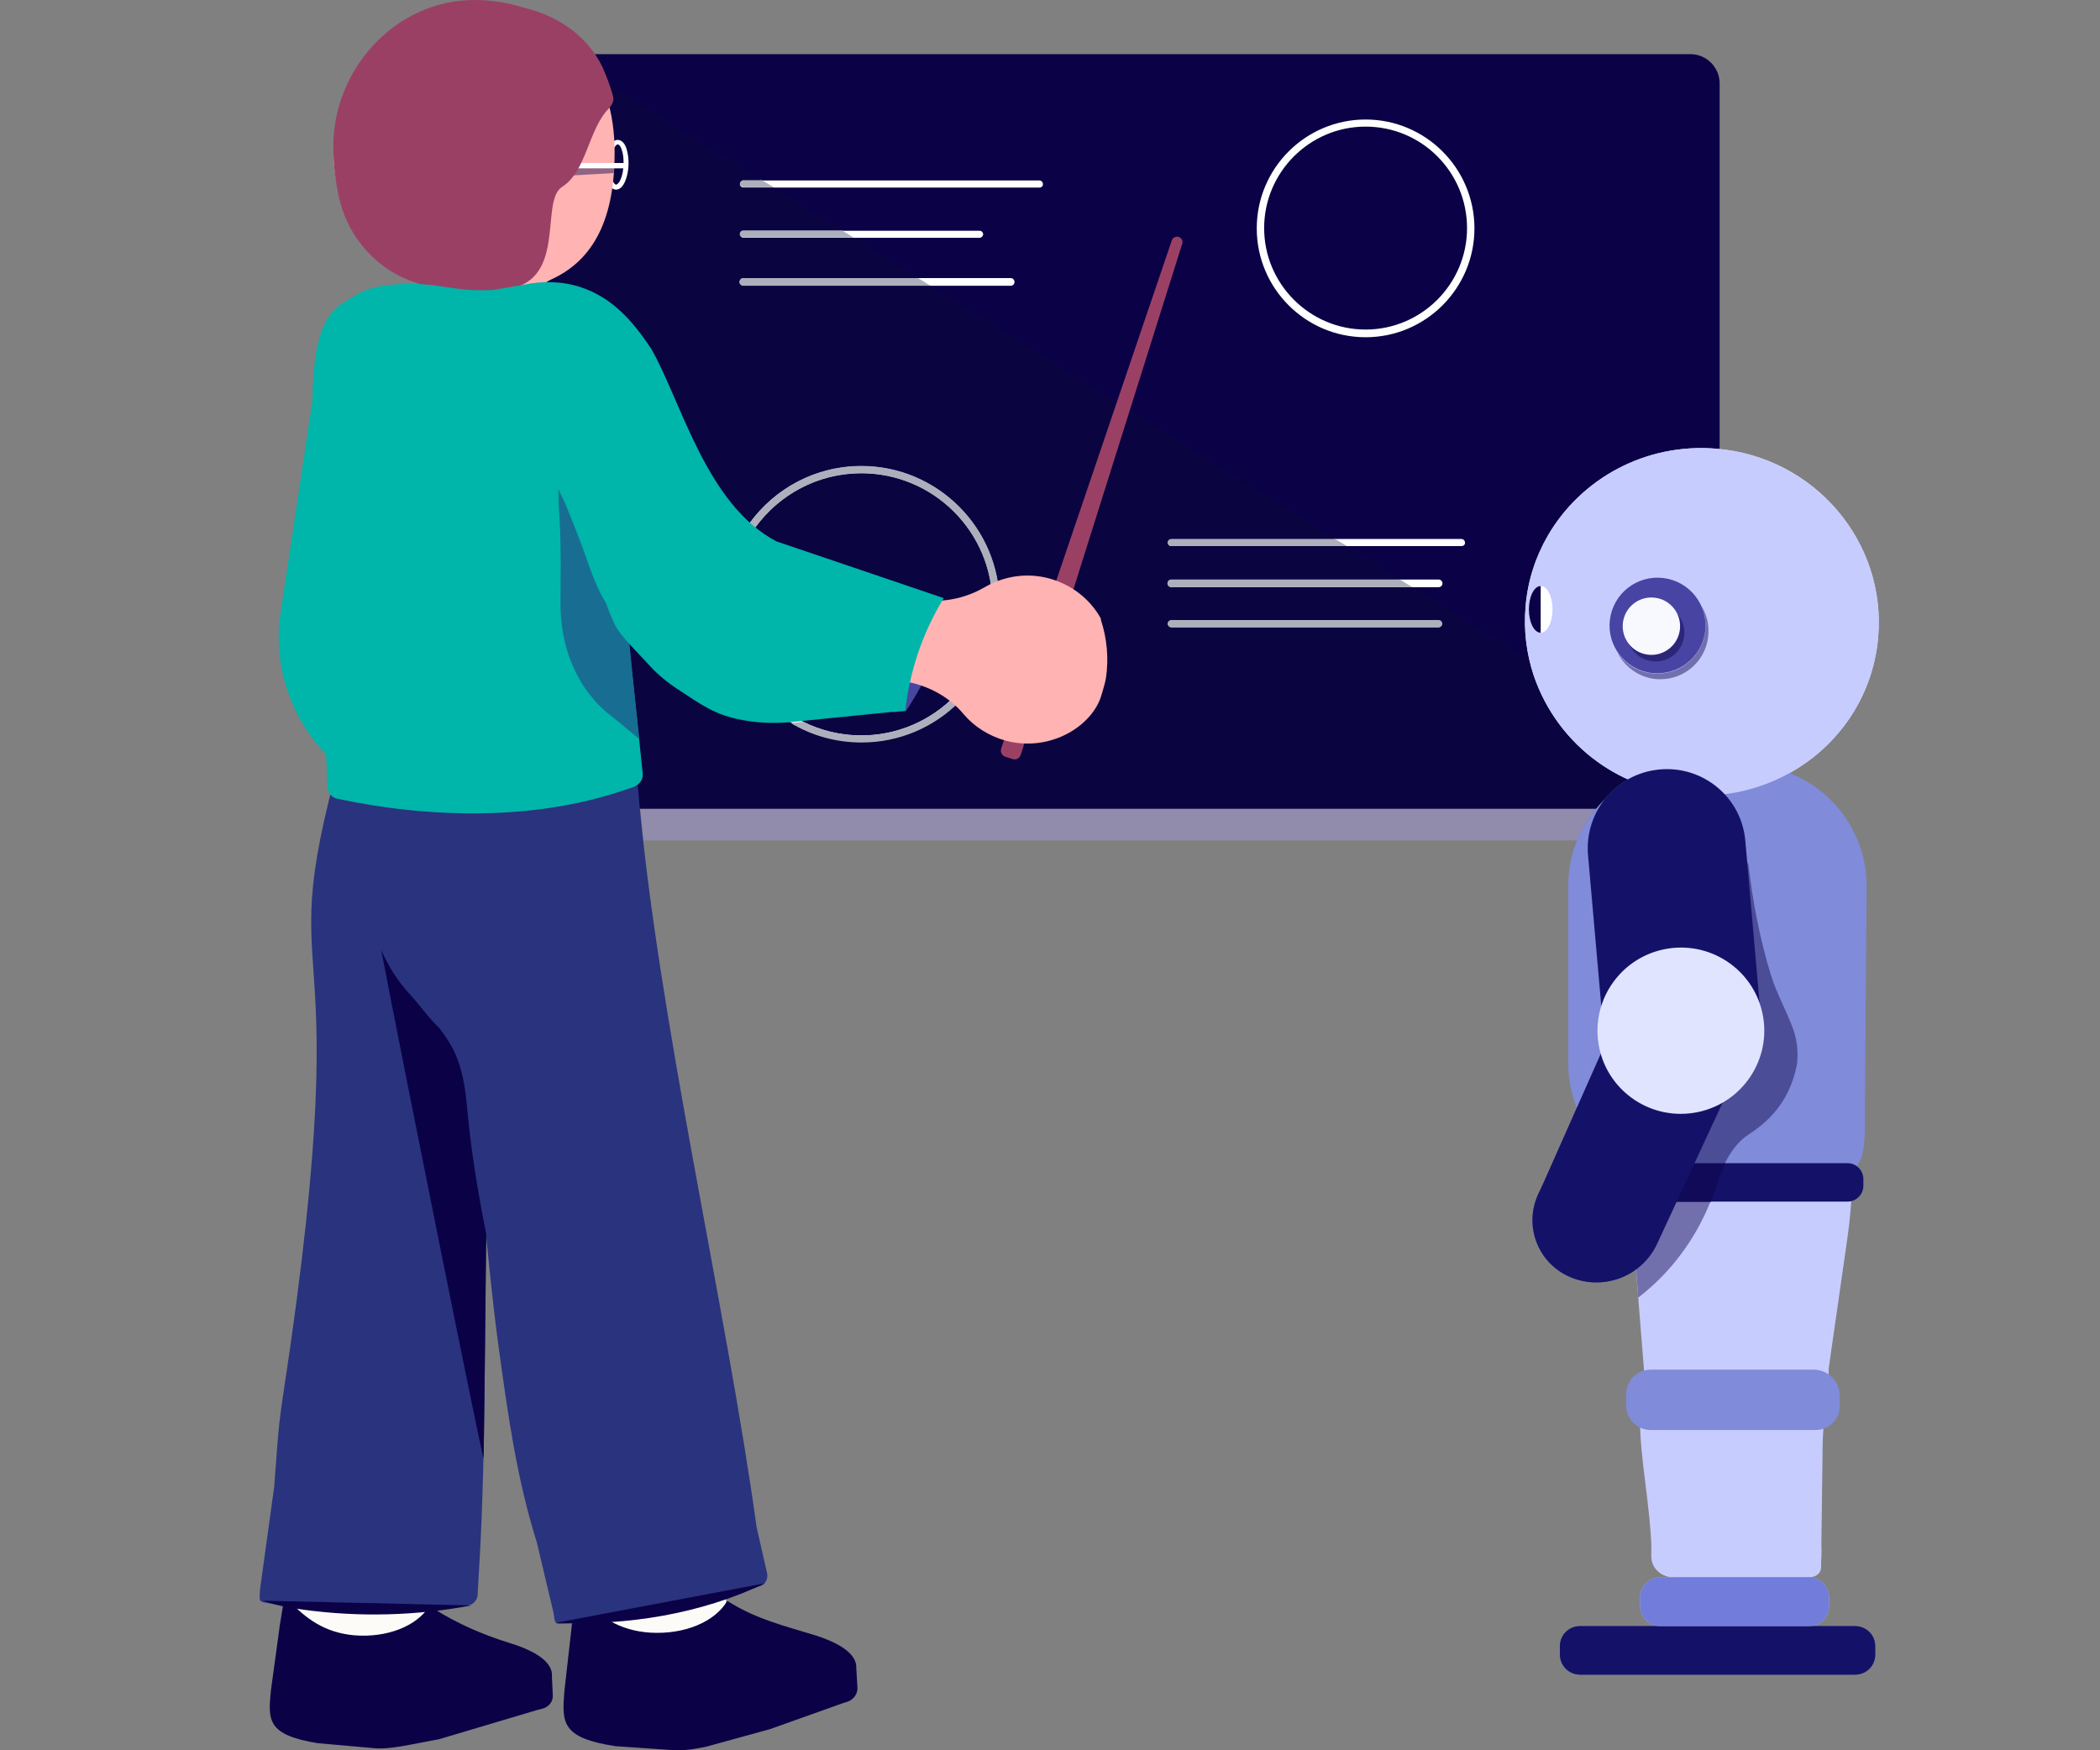 <svg id="Layer_1" xmlns="http://www.w3.org/2000/svg" viewBox="0 0 710 591.6">
    <rect x="0" y="0" width="710" height="591.6" fill="#808080" stroke="none"/>
    <style>
        .st0{fill:#918cac}.st1{fill:#0b0146}.st2{fill:#fff}.st3{fill:#0a0540}.st4{fill:#adafbc}.st5{fill:#4747a1}.st6{fill:#00b5aa}.st7{fill:#fcfbf8}.st8{fill:#2a337e}.st9{fill:#9b4065}.st10{fill:#ffb3b3}.st11{fill:#0a0343}.st12{fill:#916382}.st13{fill:#e59880}.st14{fill:#e1e4ff}.st15{fill:#4844a3}.st16{fill:#f8f9ff}.st17{fill:#b5bcec}.st18{fill:#c7ccff}.st19{fill:#808bda}.st20{fill:#141268}.st21{fill:#7270ac}.st22{fill:#4b4d97}.st23{fill:#100a59}.st24{fill:#2c2679}.st25{fill:#727cda}.st26{fill:#1c1e62}.st27{fill:#176e92}
    </style>
    <title>
        4_1-supervised learning
    </title>
    <path class="st0" d="M539.6 273.3H216.5c.3 3.6.7 7.2 1.1 10.8h315.6c1.6-4 3.8-7.6 6.4-10.8"/>
    <path class="st1" d="M179.5 28.2v235.3c0 5.4 4.4 9.9 9.9 9.9h382.1c5.4 0 9.9-4.4 9.9-9.9V28.2c0-5.4-4.4-9.9-9.9-9.9H189.4c-5.5 0-9.9 4.4-9.9 9.9"/>
    <path class="st2" d="M291.2 251c-25.8 0-46.7-21-46.7-46.7 0-25.8 21-46.7 46.7-46.7s46.7 21 46.7 46.7C338 230 317 251 291.2 251m0-91c-24.4 0-44.3 19.9-44.3 44.3s19.9 44.3 44.3 44.3 44.3-19.9 44.3-44.3c0-24.5-19.8-44.3-44.3-44.3M351.5 63.4H251.3c-.7 0-1.2-.6-1.2-1.2 0-.7.6-1.2 1.2-1.2h100.1c.7 0 1.2.6 1.2 1.2.1.7-.5 1.2-1.1 1.2M331.2 80.4h-79.8c-.7 0-1.2-.6-1.2-1.2 0-.7.6-1.2 1.2-1.2h79.8c.7 0 1.2.6 1.2 1.2s-.6 1.2-1.2 1.2M341.7 96.6h-90.4c-.7 0-1.3-.6-1.3-1.3s.6-1.3 1.3-1.3h90.4c.7 0 1.3.6 1.3 1.3s-.5 1.3-1.3 1.3M494.1 184.6H396c-.7 0-1.2-.6-1.2-1.2 0-.7.6-1.2 1.2-1.2h98.1c.7 0 1.2.6 1.2 1.2.1.7-.5 1.2-1.2 1.2M486.4 212.1H396c-.7 0-1.2-.6-1.2-1.2 0-.7.6-1.2 1.2-1.2h90.4c.7 0 1.2.6 1.2 1.2s-.5 1.2-1.2 1.2M486.4 198.5H396c-.7 0-1.3-.6-1.3-1.3s.6-1.3 1.3-1.3h90.4c.7 0 1.3.6 1.3 1.3s-.6 1.3-1.3 1.3M461.7 114c-20.3 0-36.8-16.5-36.8-36.8s16.5-36.8 36.8-36.8 36.8 16.5 36.8 36.8S482 114 461.7 114zm0-71.2c-18.9 0-34.3 15.4-34.3 34.3s15.4 34.3 34.3 34.3S496 96 496 77.1s-15.3-34.3-34.3-34.3z"/>
    <path class="st3" d="M208.9 48.8c-.3 0-.7.3-1.1.9v1.8c0 1.5 0 3-.1 4.5l1.7-.1.1 2.5-2 .1-.3 3c.3.6.7.9 1 1 .9 0 2.4-2.6 2.5-6.7.1-1.9-.1-3.7-.6-5.1-.3-1.4-.8-1.8-1.2-1.9"/>
    <path class="st3" d="M291.2 160c-14.7 0-27.8 7.2-35.8 18.3 2.2 1.8 4.6 3.4 7.1 4.7l56.8 19.4-.7 1.1c-6.7 11.3-10.9 23.9-12.3 36.9l-34.7 3.5c5.9 2.9 12.6 4.6 19.6 4.6 24.4 0 44.3-19.9 44.3-44.3S315.7 160 291.2 160M396 212.1c-.7 0-1.2-.6-1.2-1.2 0-.7.6-1.2 1.2-1.2h90.4c.7 0 1.2.6 1.2 1.2 0 .7-.6 1.2-1.2 1.2H396M202.7 26.6c3 6.2 4.7 13.3 5.1 20.9.4-.2.7-.3 1.2-.3h.1c1.2.1 2.2 1.1 2.8 2.9.5 1.6.8 3.6.7 5.7-.2 4.1-1.7 8.2-4.2 8.2h-.1c-.4 0-.8-.2-1.2-.4-2.4 16.7-10.1 26-20.7 30.8-.5.2-1 .5-1.5.8h.7c3.7 0 7.4.6 10.9 1.7 10.1 3.4 17.2 10.8 23.9 21 8.9 15.8 16.2 43.3 33.2 58.6 8.5-11.6 22.2-19.2 37.7-19.2 25.8 0 46.7 21 46.7 46.7 0 25.8-21 46.7-46.7 46.7-8.7 0-16.9-2.4-24-6.6-1.9.2-3.7.3-5.6.3-3.5 0-7.1-.3-10.5-1-9.4-1.8-13.9-5.2-22.3-10.7-3.2-2.1-6.2-4.6-8.8-7.4l-7.2-7.7.1.1.8 8 .4.1-.4.1 2.5 23.9-.1-.1 1.2 11.8c.2 1.4-.4 2.7-1.6 3.7 0 .3.1.6.1 1 .2 2.3.4 4.6.6 7h323.2c1-1.2 2-2.3 3.1-3.3 2.1-2.6 4.6-4.8 7.5-6.5-3.5-1.6-6.7-3.5-9.8-5.6-10.3-7.3-18-17.7-22-29.6-.5-1.6-1-3.3-1.4-4.9l-39.7-24.8H396c-.7 0-1.3-.6-1.3-1.3s.6-1.3 1.3-1.3h77.3l-17.9-11.2H396c-.7 0-1.2-.6-1.2-1.2 0-.7.6-1.2 1.2-1.2h55.4L314.6 96.6h-63.3c-.7 0-1.3-.6-1.3-1.3s.6-1.3 1.3-1.3h59.1l-21.8-13.6h-37.3c-.7 0-1.2-.6-1.2-1.2 0-.7.6-1.2 1.2-1.2h33.4l-23.2-14.5h-10.2c-.7 0-1.2-.6-1.2-1.2 0-.7.6-1.2 1.2-1.2h6.2l-54.8-34.5"/>
    <path class="st4" d="M291.2 157.5c-15.5 0-29.2 7.6-37.7 19.2.6.6 1.2 1.1 1.9 1.6 8.1-11.1 21.1-18.3 35.8-18.3 24.4 0 44.3 19.9 44.3 44.3s-19.9 44.3-44.3 44.3c-7 0-13.7-1.7-19.6-4.6l-3 .3c-.4 0-.9.1-1.3.1 7 4.2 15.2 6.6 24 6.6 25.8 0 46.7-21 46.7-46.7 0-25.8-21-46.8-46.8-46.8M257.6 60.9h-6.2c-.7 0-1.2.6-1.2 1.2 0 .7.6 1.2 1.2 1.2h10.2l-4-2.4M284.7 77.9h-33.4c-.7 0-1.2.6-1.2 1.2 0 .7.6 1.2 1.2 1.2h37.3l-3.9-2.4M310.4 94h-59.1c-.7 0-1.3.6-1.3 1.3s.6 1.3 1.3 1.3h63.3l-4.2-2.6M451.4 182.2H396c-.7 0-1.2.6-1.2 1.2 0 .7.6 1.2 1.2 1.2h59.4l-4-2.4M486.4 209.6H396c-.7 0-1.2.6-1.2 1.2 0 .7.6 1.2 1.2 1.2h90.4c.7 0 1.2-.6 1.2-1.2s-.5-1.2-1.2-1.2M473.3 195.9H396c-.7 0-1.3.6-1.3 1.3s.6 1.3 1.3 1.3h81.5l-4.2-2.6"/>
    <path class="st5" d="M306.3 240.4s10.9-16.5 13-27.1c2-10.6-14.2-9.1-14.2-9.1s-8.3 13-8.6 14.4 2.8 18.1 2.8 18.1l2.6 4.1 4.4-.4z"/>
    <path class="st6" d="M109.4 110.3L95.2 205c-.1.6-.2 1.3-.3 1.9-3.5 22.3 6.9 44.5 25.8 56.8l17.6 11.4-28.9-164.8z"/>
    <path class="st7" d="M209.1 576.5h39l-3.6-49.1-39.5 9.9zM98.6 544.8l13.2 15.9 37.9 2.9-6.7-29.3-43.4-5.5 2 7.2z"/>
    <path class="st1" d="M91.6 571.4l2.9-21.2v-.2l1.2-7.3c.2-.7.8-3 1.9-1.7 5.7 6 12 10.9 22.2 11.8 11.2.9 21.2-3.2 25.3-9.8h.3l1.4.9c7.9 5 16.5 8.7 25.5 11.5 8.2 2.5 14.8 6.3 14.3 11.4l.3 6.3c.1 2.1-1.3 3.9-3.5 4.5-.9.2-1.5.4-1.6.4l-33.6 10h-.2c-9.4 1.7-16.6 3.6-22.1 2.9l-18.1-1.6h-.2c-17.4-2.8-17-7.8-16-17.9zM190.8 571.8l2.5-22.1v-.2l1.1-7.6c.2-.7.8-3.2 2-1.8 6.1 6.2 12.8 11.1 23.4 11.8 11.7.7 21.9-3.7 26-10.6h.3l1.5.9c8.3 5 17.4 7.4 26.7 10.2 8.5 2.5 15.5 6.3 15.2 11.5l.4 6.6c.1 2.1-1.3 4.1-3.5 4.8-.9.3-1.6.5-1.6.5l-24.4 8.7c-7.3 2-14.5 4-21.8 6-4.4.9-8.2 1.4-11.4 1.1l-18.8-1.3h-.2c-18.5-2.8-18.2-8-17.4-18.5z"/>
    <path class="st8" d="M173.3 230c-1.2 26.4 0 53-2.7 79.3-2.9 29-4.5 55.8-5.5 82.1-1.7 43.1-.4 84.8-2.7 131.5l-.9 15.8c.1 2.2-1.7 4.1-3.8 4l-.5.1c-25.4 3.4-39.6 3.8-64.9-.6l-2.4-.4c-2.6-.4-2.1-.9-2-4.4l4.8-34.8c1-11.9 1-17.5 2.9-30.2C124 286.8 86.1 350.3 121.4 234"/>
    <path class="st8" d="M256.5 536.3l-.5.2c-24.3 8.4-38.1 11.6-63.7 12.3l-2.4.1c-2.6.1-2.2-.5-2.8-3.9l-5.6-23.6c-6.8-21.7-9.7-42.7-12.8-65.2-4.8-35-6.2-69.8-12.6-99.1h3.2c-2-11.7-2-14.9-7.7-25.2l-5.7-7.9c-15.3-19.7-15.3-39.2-11.9-59.6.1-.5.8-1.9.9-2.4.7-3.9.9-7.5 1.7-11.5l2.2-10.8L214 226l-6.2-1.2c3.7 26.2 5.7 15.2 7.9 41.6 6.5 76.7 29.8 175.1 40.1 249.8l3.5 15.4c.6 2.1-.7 4.3-2.8 4.7"/>
    <path class="st1" d="M158 375.3c-.6-7.1-1.6-14.4-4.9-20.8-1.3-2.5-2.9-4.8-4.6-7-4.3-4.2-6.5-7.7-10.3-11.8-4.1-4.5-7-9.4-9.3-14.5 7.6 39.7 34.5 173.6 34.6 171.7.1-1.9.7-57.5.9-75.8-2.8-13.8-5.1-27.9-6.4-41.8z"/>
    <path class="st9" d="M398.5 80.1c1 .3 1.5 1.3 1.2 2.3l-43.8 139.1c-.4 1.1-1.6 1.8-2.7 1.4l-2.5-.8c-1.1-.3-1.8-1.6-1.4-2.7v-.1l46.9-138.1c.3-.9 1.4-1.4 2.3-1.1z"/>
    <path class="st9" d="M387.7 113.8c1 .3 1.5 1.3 1.2 2.3l-43.8 139.1c-.4 1.1-1.6 1.8-2.7 1.4l-2.5-.8c-1.1-.3-1.8-1.6-1.4-2.7v-.1l46.9-138c.3-1 1.3-1.5 2.3-1.2z"/>
    <path class="st2" d="M208.3 64.1h-.1c-2.5-.1-3.7-4.4-3.5-8.6.2-4.2 1.8-8.4 4.3-8.2 1.2.1 2.2 1.1 2.8 2.9.5 1.6.8 3.6.7 5.7-.2 4-1.7 8.2-4.2 8.2m.6-15.3c-.9 0-2.4 2.6-2.5 6.7-.2 4.1 1 6.9 1.9 6.9.9 0 2.4-2.6 2.5-6.7.1-1.9-.1-3.7-.6-5.1-.4-1.3-.9-1.7-1.3-1.8"/>
    <path class="st10" d="M207.8 51.6c0-26.5-13.4-47.5-48.3-47.5-25.1 0-45.7 20.5-46.7 45.6-.9 21.6 12.8 40.2 32 46.9v20h34.9V105c0-4.5 2.5-8.6 6.6-10.5 13-5.9 21.5-18.4 21.5-42.9"/>
    <path class="st11" d="M209.5 55.9l-1.7.1c0 .8-.1 1.7-.1 2.5l2-.1-.2-2.5"/>
    <path class="st12" d="M207.7 56l-33.9 1.9.1 2.5 33.6-1.9c.2-.8.2-1.6.2-2.5"/>
    <path class="st13" d="M211.7 56h-37.8"/>
    <path class="st2" d="M173.9 55.1h37.7v1.8h-37.7z"/>
    <path class="st9" d="M207.3 32.7l-.5-1.8c-.7-2.2-1.4-4.2-2.2-6.1-4.5-11.6-15.3-19.4-27.5-22.2-5.3-1.7-11-2.6-16.8-2.6-26.3 0-47.6 23.1-47.6 49.4 0 6.1.7 12.5 2.2 18.5 3.3 13.2 13.2 23.8 26.1 27.8 4.4 1.4 3.9 2.1 8 2.5-1.6 1.8-2.4 3.7 5.7.5 1.5.3 2.1 1.8 3.1 1.1.3 0 .6.1 1 .1 2.2.4-6.7 11.2 3.4 6.6 3.3.8 5-2.4 6-6 .7-1.3-.1-2.5 1.5-2.6 22.7-1.5 12.5-29.7 20.3-34.7 8.4-5.3 8.8-19.4 15.9-26.6.3-.4 1.9-2.1 1.4-3.9z"/>
    <path class="st10" d="M372.2 209.1c-3.6-6.5-9.8-11.5-17.6-13.6-7.6-2-15.2-.7-21.5 2.9-7 4.1-15.2 5.7-23.1 4l-5.7-1.2-5.7 27.6 8.7 1.8c7.1 1.5 13.7 5.1 18.4 10.7 3.6 4.3 8.6 7.5 14.4 9.1 15.2 4 29.6-5.2 32.4-15.8.1-.5 1.1-3.4 1.4-5.3 1-6.6.4-13.4-1.7-19.8v-.4z"/>
    <path class="st6" d="M262.5 183c-23.6-12.4-31.9-46.6-42.2-64.9-6.7-10.2-13.7-17.6-23.9-21-6.3-2.1-13.1-2.2-19.6-.8l-9.9 1.7c-6.2.3-9.9 0-16.5-1-5.8-1-11.5-1.3-17.3-.8-8.6.8-10.9 2.3-17 6.1-13.4 8.4-11.5 32.4-7.9 101.3l2.5 62.3c0 2 1.4 3.7 3.3 4.1 31.4 6.7 66.8 7.4 96.7-2.8l3.1-1c2.5-.9 3.7-2.7 3.5-4.7l-4.6-43.9 7.2 7.7c2.6 2.8 5.6 5.3 8.8 7.4 8.4 5.5 12.9 9 22.3 10.7 5.7 1.1 11.6 1.2 17.4.6l37.7-3.8c1.4-13 5.6-25.6 12.3-36.9l.7-1.1-56.6-19.2"/>
    <path class="st14" d="M635 215.4c2.8-32.3-21.6-60.9-54.5-63.7-24.1-2.1-46 10.1-57.2 29.4-4.1 7.1-6.8 15.2-7.5 23.9-.7 8.1.3 15.9 2.7 23.2 4 11.9 11.7 22.3 22 29.6 8.5 6 18.6 9.9 29.8 10.9 11.4 1 22.2-1.2 31.7-5.8 18.1-8.7 31.2-26.3 33-47.5"/>
    <path class="st15" d="M562.4 195.4c8.9 1.1 15.2 9.2 14.1 18-1.1 8.9-9.2 15.1-18.1 14.1-8.9-1.1-15.2-9.2-14.1-18 1.1-8.9 9.2-15.2 18.1-14.1"/>
    <path class="st16" d="M559.5 202c5.3.7 9.1 5.5 8.5 10.8-.7 5.3-5.5 9.1-10.8 8.4-5.3-.7-9.1-5.5-8.5-10.8.6-5.3 5.5-9.1 10.8-8.4"/>
    <path class="st15" d="M561.2 260.1c-14.7 1.3-25.5 14.2-24.3 28.9l5.3 60.3c1.3 14.7 14.2 25.5 28.9 24.3 14.7-1.3 25.5-14.2 24.3-28.9l-5.3-60.3c-1.2-14.8-14.2-25.6-28.9-24.3"/>
    <path class="st15" d="M574.4 336.6c-11.2-5.1-24.4-.1-29.4 11.1l-.1.2c-11.3 25.5-18.9 42.6-22.8 51.4-.7 1.5-1.3 2.9-2 4.3-4.9 10.5-.4 22.9 10.1 27.8l.2.1c11.3 5.1 24.7.2 29.9-11.1l25.1-54.1c5.2-11.2.3-24.4-10.8-29.6l-.2-.1"/>
    <path class="st14" d="M563.9 320.6c-15.4 2.4-25.9 16.8-23.4 32.2 2.4 15.3 16.9 25.8 32.2 23.3 15.4-2.4 25.9-16.8 23.4-32.2-2.4-15.3-16.8-25.7-32.2-23.3"/>
    <path class="st15" d="M534.2 566.1h93c3.8 0 6.8-3 6.8-6.8v-2.8c0-3.8-3-6.8-6.8-6.8h-93c-3.8 0-6.8 3-6.8 6.8v2.8c0 3.7 3 6.8 6.8 6.8z"/>
    <path class="st17" d="M611.6 549.7h-50.3c-3.8 0-6.8-3.1-6.8-6.8V540c0-3.8 3.1-6.8 6.8-6.8h50.3c3.8 0 6.8 3.1 6.8 6.8v2.8c.1 3.8-3 6.9-6.8 6.9z"/>
    <ellipse class="st2" cx="520.9" cy="206" rx="4" ry="7.9"/>
    <path class="st1" d="M520.9 213.9c-2.2 0-4-3.5-4-7.9s1.8-7.9 4-7.9"/>
    <path class="st18" d="M565.6 533.2c-1.9 0-3.7-.9-4.6-2.3-1.2-1.8-2.6-4.2-2.6-6.3-.4-15.6-3.9-31.3-3.9-44l1.6-14.1-10.3-128.9c0-4.3 4-7.8 9-7.8h56.1c1.5 0 3.8 4.9 6.2 11.7 8.8 24.7 11.2 51.1 7.5 77l-6.3 43.9c-.1 9.6-2.1 16.3-2.1 28.1l-.5 39.4c0 1.8-1.7 3.3-3.8 3.2h-46.3"/>
    <path class="st19" d="M590.1 400.4h-18.9c-22.6 0-41-18.4-41-41v-59.9c0-22.6 18.4-41 41-41h18.9c22.6 0 41 18.4 41 41l-.6 75.4c.1 22.6.7 25.5-40.4 25.5"/>
    <path class="st20" d="M565.4 393.2h59.2c3 0 5.4 2.4 5.4 5.4v2.2c0 3-2.4 5.4-5.4 5.4h-59.2c-3 0-5.4-2.4-5.4-5.4v-2.2c0-2.9 2.4-5.4 5.4-5.4"/>
    <path class="st21" d="M557.5 398c-1 8.4-2.4 16.9-4.8 25.5l.8 10 .4 5.2.3-.3c10.8-8.4 19-19.5 24.1-32.2h-12.9c-3 0-5.4-2.4-5.4-5.4v-2.1c-.9-.1-1.7-.4-2.5-.7"/>
    <path class="st22" d="M566.6 268.3c-1.7 2-3.1 4.3-4 6.7-3.6 9.5-2.1 20-1.2 30.1 1.6 18.2 1.1 36.6-.8 54.8-1.3 13.2-1.8 25.7-3.2 38.1.8.3 1.7.6 2.5.8v-.2c0-3 2.4-5.4 5.4-5.4h17.9c2-4 4.5-7.5 8.3-9.9 8.6-5.6 13.4-12.6 15.6-21.5.4-1.4.6-2.9.6-4.3.2-3.6-.5-7.2-1.8-10.6-2.3-5.9-5.4-11.6-7.1-17.1-3.8-12.3-6.2-24.9-7.7-37.7-5.2-9.2-12.5-16.9-20.8-23.4h-.1c-1.1 0-2.3-.2-3.6-.4"/>
    <path class="st23" d="M583.4 393.2h-17.9c-3 0-5.4 2.4-5.4 5.4V400.9c0 3 2.4 5.4 5.4 5.4h12.9c.7-1.8 1.4-3.6 2-5.4.8-2.7 1.8-5.3 3-7.7"/>
    <path class="st18" d="M635 215.4c2.8-32.3-21.6-60.9-54.5-63.7-24.1-2.1-46 10.1-57.2 29.4-4.1 7.1-6.8 15.2-7.5 23.9-.7 8.1.3 15.9 2.7 23.2 4 11.9 11.7 22.3 22 29.6 8.5 6 18.6 9.9 29.8 10.9 11.4 1 22.2-1.2 31.7-5.8 18.1-8.7 31.2-26.3 33-47.5"/>
    <path class="st21" d="M575.1 204.6c1.3 2.7 1.8 5.7 1.4 8.9-1 8.2-8 14.2-16.1 14.2-.7 0-1.3 0-2-.1-5-.6-9.2-3.4-11.7-7.3 2.3 4.8 7 8.5 12.7 9.2.7.1 1.3.1 2 .1 8.1 0 15.1-6 16.1-14.2.5-4-.4-7.7-2.4-10.8"/>
    <path class="st15" d="M562.4 195.4c8.9 1.1 15.2 9.2 14.1 18-1.1 8.9-9.2 15.1-18.1 14.1-8.9-1.1-15.2-9.2-14.1-18 1.1-8.9 9.2-15.2 18.1-14.1"/>
    <path class="st24" d="M559.7 204.2c-4.8 0-9 3.6-9.6 8.5-.7 5.3 3.1 10.2 8.5 10.8.4 0 .8.1 1.2.1 4.8 0 9-3.6 9.6-8.5.7-5.3-3.1-10.2-8.5-10.8-.4-.1-.8-.1-1.2-.1"/>
    <ellipse transform="rotate(-83.004 558.357 211.62)" class="st16" cx="558.3" cy="211.6" rx="9.7" ry="9.7"/>
    <path class="st20" d="M561.2 260.1c-14.7 1.3-25.5 14.2-24.3 28.9l5.3 60.3c1.3 14.7 14.2 25.5 28.9 24.3 14.7-1.3 25.5-14.2 24.3-28.9l-5.3-60.3c-1.2-14.8-14.2-25.6-28.9-24.3z"/>
    <path class="st20" d="M574.4 336.6c-11.2-5.1-24.4-.1-29.4 11.1l-.1.2c-11.3 25.5-18.9 42.6-22.8 51.4-.7 1.5-1.3 2.9-2 4.3-4.9 10.5-.4 22.9 10.1 27.8l.2.1c11.3 5.1 24.7.2 29.9-11.1l25.1-54.1c5.2-11.2.3-24.4-10.8-29.6l-.2-.1z"/>
    <ellipse transform="rotate(-8.996 568.448 348.412)" class="st14" cx="568.3" cy="348.4" rx="28.2" ry="28.1"/>
    <path class="st20" d="M534.2 566.1h93c3.8 0 6.8-3 6.8-6.8v-2.8c0-3.8-3-6.8-6.8-6.8h-93c-3.8 0-6.8 3-6.8 6.8v2.8c0 3.7 3 6.8 6.8 6.8z"/>
    <path class="st18" d="M565.1 533H609c3.8 0 6.8-3 6.8-6.8v-2.8c0-3.8-3-6.8-6.8-6.8h-43.9c-3.8 0-6.8 3-6.8 6.8v2.8c0 3.7 3.1 6.8 6.8 6.8z"/>
    <path class="st25" d="M611.6 549.7h-50.3c-3.8 0-6.8-3.1-6.8-6.8V540c0-3.8 3.1-6.8 6.8-6.8h50.3c3.8 0 6.8 3.1 6.8 6.8v2.8c.1 3.8-3 6.9-6.8 6.9z"/>
    <path class="st19" d="M613.9 483.4h-55.8c-4.6 0-8.3-3.7-8.3-8.3v-3.8c0-4.6 3.7-8.3 8.3-8.3h55.1c4.8 0 8.8 3.9 8.8 8.8v3.5c.1 4.4-3.6 8.1-8.1 8.1z"/>
    <ellipse class="st2" cx="520.9" cy="206" rx="4" ry="7.9"/>
    <path class="st1" d="M520.9 213.9c-2.2 0-4-3.5-4-7.9s1.8-7.9 4-7.9M88.8 541.1c4.6 1.6 9.4 2.5 14.2 3.1 18.7 2.5 37.8 2 56.4-1.5M187.8 548.6c24.4.9 48.9-2.9 70.9-13.4"/>
    <path class="st26" d="M213.7 226l2.4 23.8.1.1-2.5-23.9m-.9-8.2l.8 8.1h.1l-.8-8-.1-.1"/>
    <path class="st8" d="M213.6 225.9v.2l.1-.1v-.1h-.1"/>
    <path class="st27" d="M188.8 165.4l.1 5.4c.5 6.8.8 12.5.6 33-.1 15.2 5.7 29.8 17.9 38.8l8.7 7.2-2.5-23.8v-.2l-.8-8.1c-1.9-2.1-4-4.5-5.2-7.1-1-2.2-1.9-4.4-2.7-6.7-3-4.8-5-10.5-6.9-15.9-2.1-6-4.5-11.9-6.9-17.8-.7-1.5-1.5-3.2-2.3-4.8"/>
</svg>

